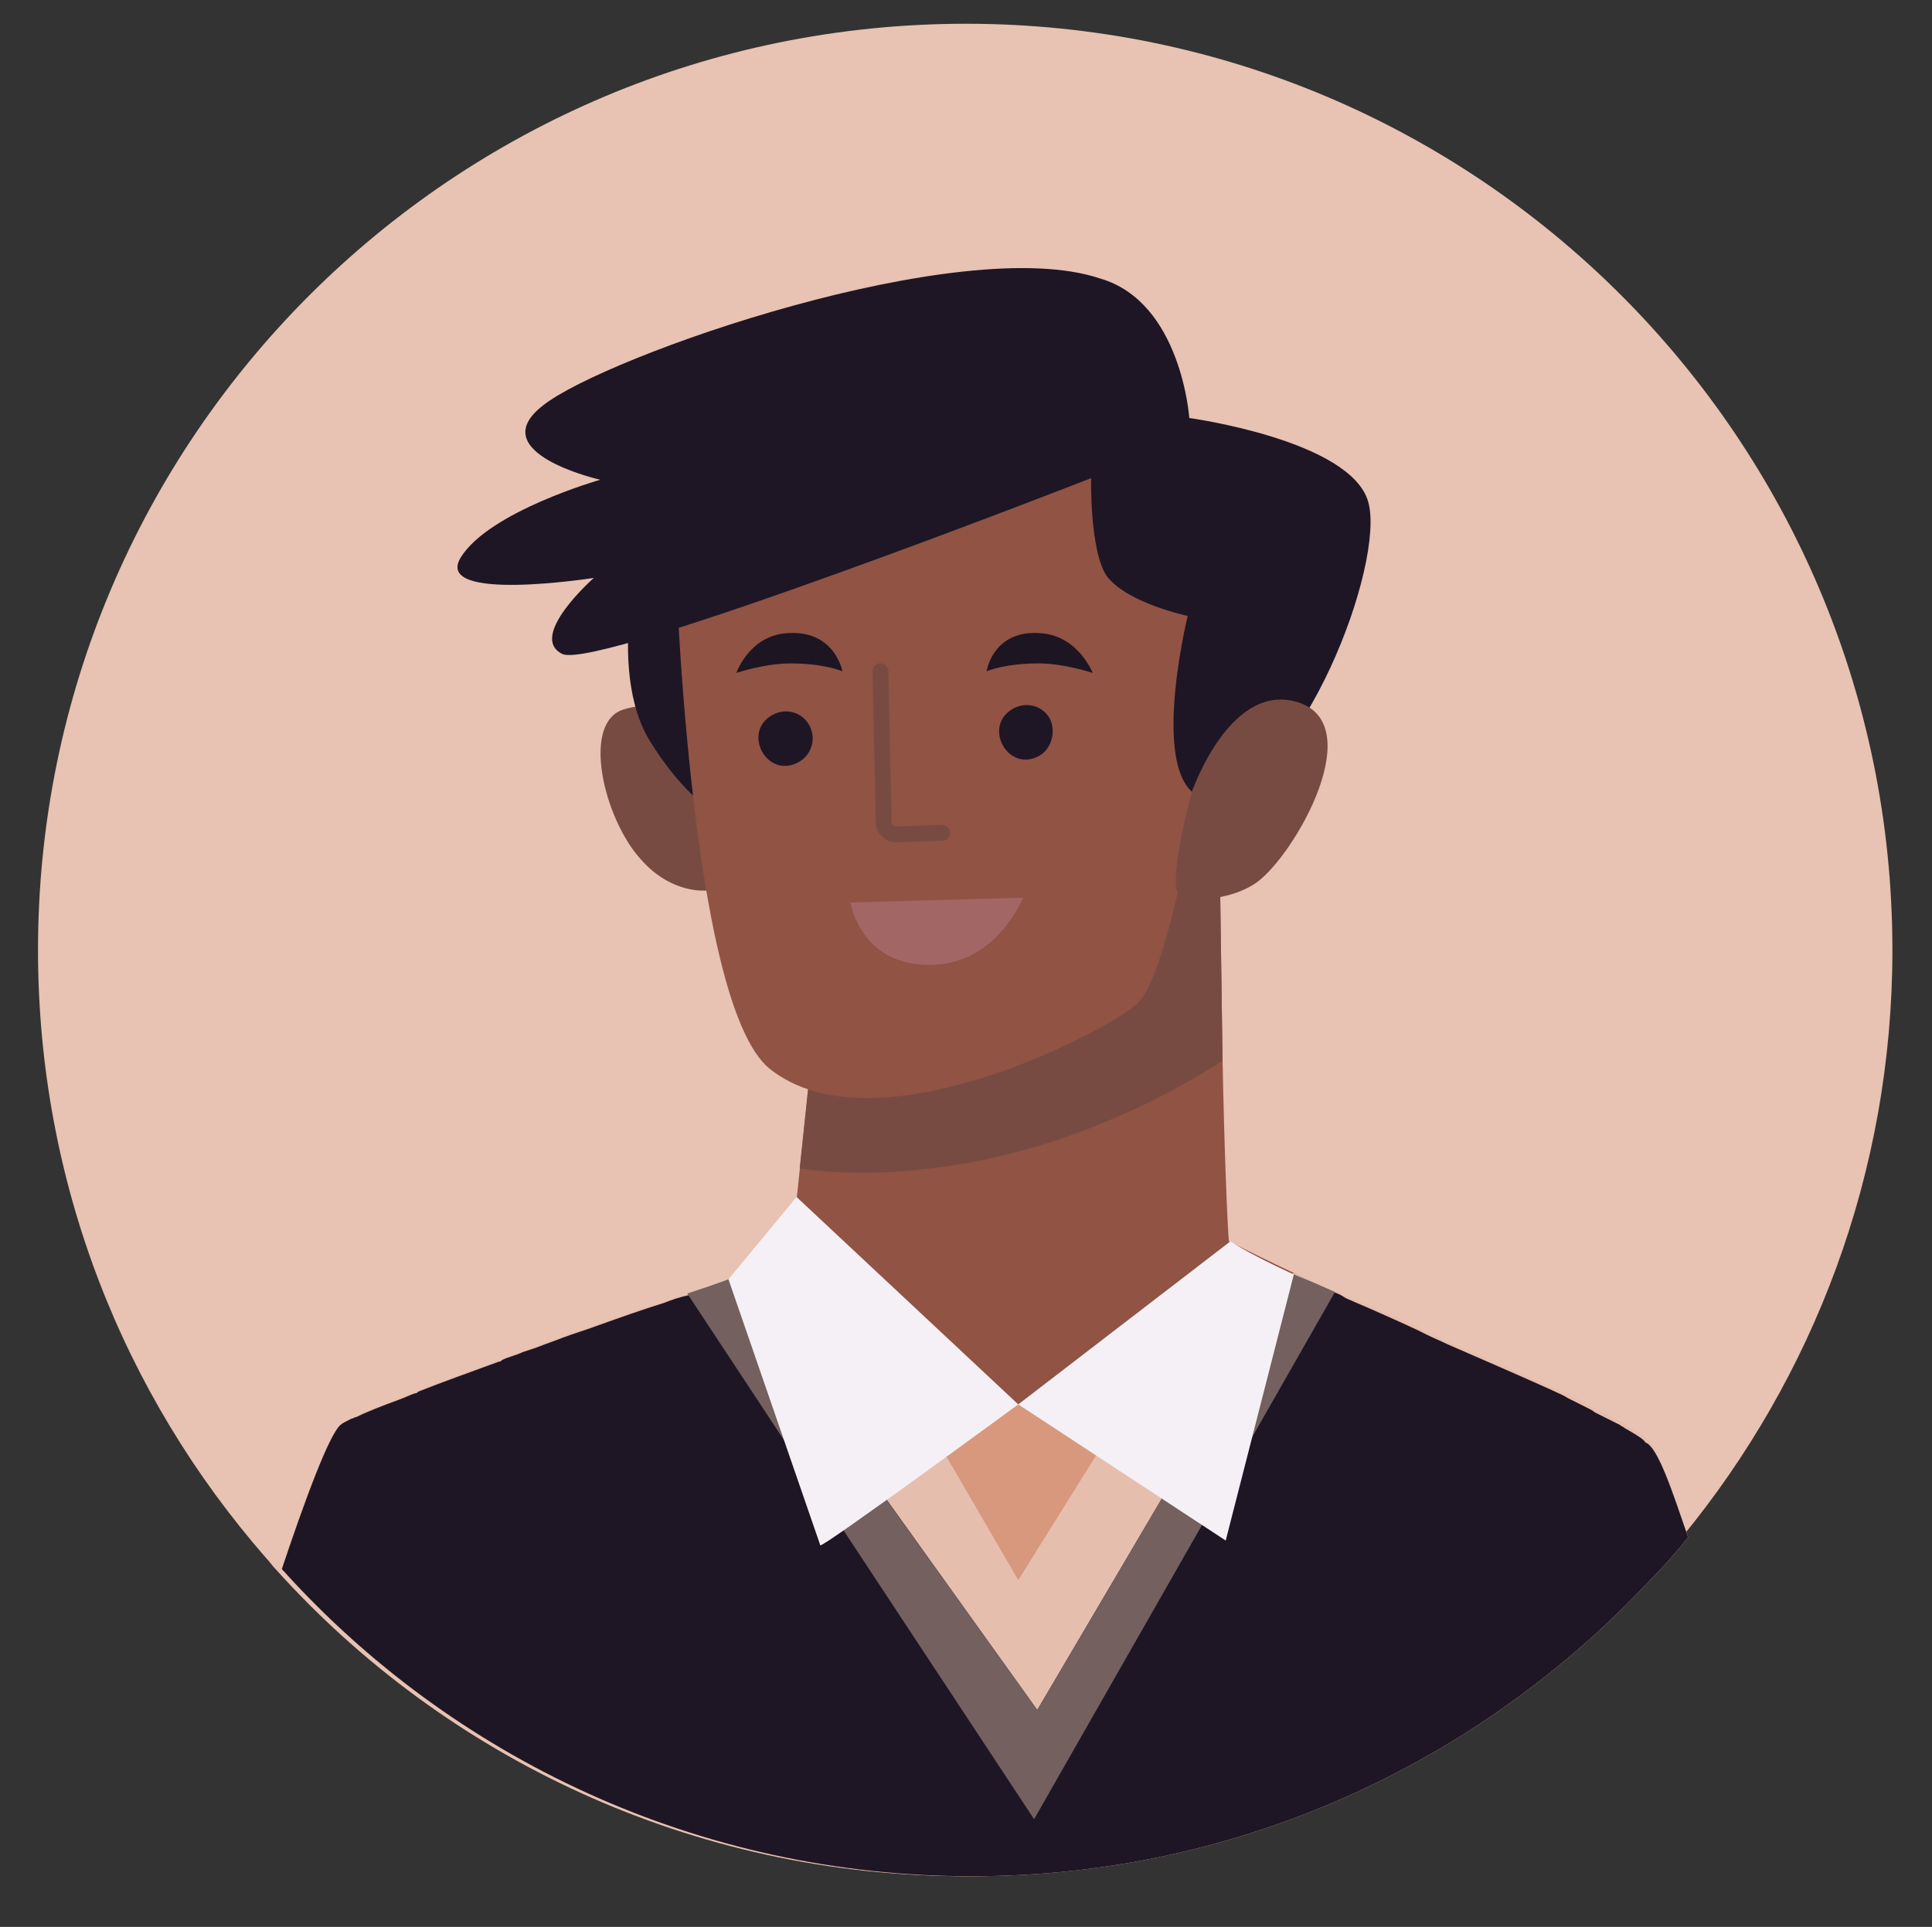 <?xml version="1.0" encoding="utf-8"?>
<!-- Generator: Adobe Illustrator 19.2.1, SVG Export Plug-In . SVG Version: 6.00 Build 0)  -->
<svg version="1.1" id="Camada_1" xmlns="http://www.w3.org/2000/svg" xmlns:xlink="http://www.w3.org/1999/xlink" x="0px" y="0px"
	 viewBox="0 0 122 121.7" style="enable-background:new 0 0 122 121.7;" xml:space="preserve">
<rect x="0" y="0" width="122" height="121.7" fill="#333333" stroke="none"/>
<style type="text/css">
	.st0{fill:#E8C2B2;}
	.st1{fill:#905344;}
	.st2{fill:#784B42;}
	.st3{fill:#E6BEAE;}
	.st4{fill:#D8987E;}
	.st5{fill:#1E1625;}
	.st6{fill:#73605F;}
	.st7{fill:#F4F0F5;}
	.st8{fill:#1D1522;}
	.st9{fill:#A26765;}
</style>
<g>
	<path class="st0" d="M2.4,60c0,14.7,5.4,28.1,14.4,38.4c0.2,0.2,0.4,0.5,0.6,0.7c10.7,11.9,26.3,19.4,43.6,19.4
		c16.9,0,32.1-7.1,42.7-18.6c0.9-0.9,1.7-1.9,2.5-2.8c8.3-10.1,13.3-23,13.3-37.1c0-32.3-26.2-58.5-58.5-58.5
		C28.6,1.5,2.4,27.7,2.4,60z"/>
	<g>
		<g>
			<path class="st1" d="M106.6,97.1c-0.8,1-1.6,1.9-2.5,2.8c-10.7,11.4-25.9,18.6-42.7,18.6c-17.3,0-32.9-7.5-43.6-19.4
				c1.5-4.5,3-8.5,3.7-9.1c0.1-0.1,0.3-0.2,0.7-0.4c0.1,0,0.2-0.1,0.3-0.1c0.6-0.3,1.6-0.7,2.7-1.1c0.3-0.1,0.7-0.3,1-0.4
				c0.1,0,0.1,0,0.2-0.1c1.5-0.6,3.2-1.2,5.1-1.9c0.1,0,0.1,0,0.2-0.1c0.4-0.2,0.9-0.3,1.3-0.5c0.3-0.1,0.6-0.2,0.9-0.3
				c0.5-0.2,1.1-0.4,1.6-0.6c0.8-0.3,1.5-0.5,2.3-0.8c1.4-0.5,2.8-1,4.1-1.4c1.6-0.5,3-1,4.2-1.4c0,0,0,0,0,0
				c2.3-0.8,3.8-1.3,3.8-1.3l0.6-5.7l1.7-16.1L77,52.8c0,0,0.1,7.3,0.2,14.1c0.1,5.3,0.3,10.4,0.4,11.5c1,0.5,2.4,1.2,4.1,2
				c1,0.5,2.1,1,3.3,1.5c1.4,0.6,3,1.3,4.5,2c0.2,0.1,0.4,0.2,0.6,0.3c0.4,0.2,0.9,0.4,1.3,0.6c2.3,1,4.6,2,6.6,2.9
				c0.4,0.2,0.7,0.3,1,0.5c0.4,0.2,0.8,0.4,1.2,0.6c0.2,0.1,0.4,0.2,0.5,0.3c0.6,0.3,1.2,0.6,1.6,0.8c0.1,0.1,0.2,0.1,0.3,0.2
				c0.7,0.4,1.2,0.7,1.3,0.9C104.7,91.4,105.6,94.2,106.6,97.1z"/>
			<path class="st2" d="M50.5,73.8c2.8,0.4,6.2,0.4,10.3-0.3c7-1.2,12.8-4.2,16.4-6.5C77.1,60.1,77,52.8,77,52.8l-24.8,4.8
				L50.5,73.8z"/>
		</g>
		<g>
			<g>
				<path class="st3" d="M106.6,97.1c-0.8,1-1.6,1.9-2.5,2.8c-10.7,11.4-25.9,18.6-42.7,18.6c-17.3,0-32.9-7.5-43.6-19.4
					c1.5-4.5,3-8.5,3.7-9.1c0.1-0.1,0.3-0.2,0.7-0.4c0.1,0,0.2-0.1,0.3-0.1c0.6-0.3,1.6-0.7,2.7-1.2c0.3-0.1,0.7-0.2,1-0.4
					c0.1,0,0.1,0,0.2-0.1c1.5-0.6,3.2-1.2,5.1-1.9c0.1,0,0.1,0,0.2-0.1c0.4-0.2,0.9-0.3,1.3-0.5c0.3-0.1,0.6-0.2,0.9-0.3
					c0.5-0.2,1.1-0.4,1.6-0.6c0.8-0.3,1.5-0.5,2.3-0.8c1.4-0.5,2.8-1,4.1-1.4c0.5-0.2,1.1-0.4,1.6-0.5c0.3-0.1,0.6-0.2,0.9-0.3
					c0.4-0.1,0.8-0.3,1.1-0.4c0.2-0.1,0.4-0.1,0.6-0.2c0,0,0,0,0,0l9.7,4.2l8.5,3.7l9.8-4.7l7.6-3.6c0.8,0.4,1.6,0.7,2.5,1.1
					c0.3,0.1,0.5,0.2,0.8,0.3c1.4,0.6,3,1.3,4.5,2c0.2,0.1,0.4,0.2,0.6,0.3c0.4,0.2,0.9,0.4,1.3,0.6c2.3,1,4.6,2,6.6,2.9
					c0.4,0.2,0.7,0.3,1.1,0.5c0.4,0.2,0.8,0.4,1.2,0.6c0.2,0.1,0.4,0.2,0.5,0.3c0.6,0.3,1.2,0.6,1.6,0.8c0.1,0,0.2,0.1,0.3,0.2
					c0.7,0.4,1.2,0.7,1.3,0.9C104.7,91.4,105.6,94.2,106.6,97.1z"/>
				<polygon class="st4" points="74.1,84.1 64.3,99.8 55.7,85 64.3,88.7 				"/>
				<path class="st5" d="M106.6,97.1c-0.8,1-1.6,1.9-2.5,2.8c-10.7,11.4-25.9,18.6-42.7,18.6c-17.3,0-32.9-7.5-43.6-19.4
					c1.5-4.5,3-8.5,3.7-9.1c0.1-0.1,0.3-0.2,0.7-0.4c0.1,0,0.2-0.1,0.3-0.1c0.6-0.3,1.6-0.7,2.7-1.1c0.3-0.1,0.7-0.3,1-0.4
					c0.1,0,0.1,0,0.2-0.1c1.5-0.6,3.2-1.2,5.1-1.9c0.1,0,0.1,0,0.2-0.1c0.4-0.2,0.9-0.3,1.3-0.5c0.3-0.1,0.6-0.2,0.9-0.3
					c0.5-0.2,1.1-0.4,1.6-0.6c0.8-0.3,1.5-0.5,2.3-0.8c1.4-0.5,2.8-1,4.1-1.4c0.5-0.2,1.1-0.4,1.6-0.5c0.9-0.3,1.8-0.6,2.6-0.9
					L65.5,108l16.2-27.5c0.8,0.4,1.6,0.7,2.5,1.1c0.3,0.1,0.5,0.2,0.8,0.4c1.4,0.6,3,1.3,4.5,2c0.2,0.1,0.4,0.2,0.6,0.3
					c0.4,0.2,0.9,0.4,1.3,0.6c2.3,1,4.6,2,6.6,2.9c0.4,0.2,0.7,0.3,1,0.5c0.4,0.2,0.8,0.4,1.2,0.6c0.2,0.1,0.4,0.2,0.5,0.3
					c0.6,0.3,1.2,0.6,1.6,0.8c0.1,0.1,0.2,0.1,0.3,0.2c0.7,0.4,1.2,0.7,1.3,0.9C104.7,91.4,105.6,94.2,106.6,97.1z"/>
				<path class="st6" d="M84.3,81.6l-19,33.3L43.4,81.7c0.9-0.3,1.8-0.6,2.6-0.9L65.5,108l16.2-27.5C82.5,80.8,83.4,81.2,84.3,81.6z
					"/>
			</g>
			<g>
				<path class="st7" d="M46,80.8l4.3-5.2l14,13.1c0,0-12.4,9.1-12.5,8.9C51.7,97.3,46,80.8,46,80.8z"/>
				<path class="st7" d="M81.7,80.5l-4.3,16.8l-13.1-8.6l13.4-10.3C78.6,79,80,79.7,81.7,80.5z"/>
			</g>
		</g>
		<g>
			<g>
				<g>
					<g>
						<path class="st2" d="M43.7,45.9c-0.2-0.4-1.6-1.9-4.3-1.1c-2.7,0.8-1.3,6.8,1,9.4c2.3,2.7,5.2,2.1,5.2,1.7
							C45.6,55.6,44.5,47.8,43.7,45.9z"/>
						<path class="st5" d="M40.7,33.4c0,0-2.6,8.8,0.4,13.5c3,4.8,5.8,5.3,5.8,5.3l-1.1-22.5L40.7,33.4z"/>
						<path class="st1" d="M42.6,34.2c0,0,0.8,29.1,6,33.3c6.5,5.2,20.6-2,23.1-4c2.8-2.2,5.4-23.3,5.4-23.3l-6.4-11.4
							C70.7,28.8,46.7,29.6,42.6,34.2z"/>
						<path class="st5" d="M68.9,30.2c0,0-31.2,12.2-33.4,11.1c-2.2-1.1,2-4.8,2-4.8s-10.2,1.6-8.4-1.3c1.8-2.9,8.8-4.9,8.8-4.9
							s-7.5-1.7-3.6-4.7c3.9-3.1,26.4-11,35.2-8c5.1,1.5,5.6,8.8,5.6,8.8s10.2,1.4,11.3,5.3c1.1,3.9-4.2,17.8-9.9,18.8
							C72.2,50.3,75,38.9,75,38.9s-3.8-0.8-5.1-2.5C68.8,34.8,68.9,30.2,68.9,30.2z"/>
					</g>
				</g>
			</g>
			<path class="st2" d="M75.3,49.9c0.1-0.2,2.5-7,6.8-5.5c4.4,1.6-0.7,10.2-3,11.5c-2,1.2-4.7,1-4.8,0.3
				C74,54.5,75.3,49.9,75.3,49.9z"/>
		</g>
		<g>
			<g>
				<path class="st2" d="M56.6,53.2c-0.3,0-0.7-0.1-0.9-0.4c-0.3-0.2-0.4-0.6-0.4-0.9l-0.2-9.5c0-0.3,0.2-0.5,0.5-0.5
					c0.2,0,0.5,0.2,0.5,0.5l0.2,9.5c0,0.1,0,0.2,0.1,0.2c0.1,0.1,0.1,0.1,0.2,0.1l2.9-0.1c0.2,0,0.5,0.2,0.5,0.5
					c0,0.3-0.2,0.5-0.5,0.5L56.6,53.2C56.7,53.2,56.6,53.2,56.6,53.2z"/>
				<g>
					<path class="st5" d="M66.3,45.4c-0.5-0.9-1.6-1.1-2.4-0.6c-1.8,1.1-0.3,3.9,1.6,3C66.4,47.4,66.7,46.2,66.3,45.4z"/>
					<path class="st8" d="M65.8,40c-3.1-0.3-3.5,2.4-3.5,2.4s1.1-0.5,3.3-0.5c1.6,0,3.4,0.6,3.4,0.6S68.1,40.2,65.8,40z"/>
				</g>
				<g>
					<path class="st5" d="M51.1,45.8c-0.5-0.9-1.6-1.1-2.4-0.6c-1.8,1.1-0.3,3.9,1.6,3C51.2,47.8,51.6,46.7,51.1,45.8z"/>
					<path class="st8" d="M49.6,40c-2.3,0.2-3.1,2.5-3.1,2.5s1.8-0.6,3.4-0.6c2.2,0,3.3,0.5,3.3,0.5S52.7,39.7,49.6,40z"/>
				</g>
			</g>
			<path class="st9" d="M53.7,57l10.9-0.3c0,0-1.5,3.8-5.2,4.2C54.4,61.4,53.7,57,53.7,57z"/>
		</g>
	</g>
</g>
</svg>
